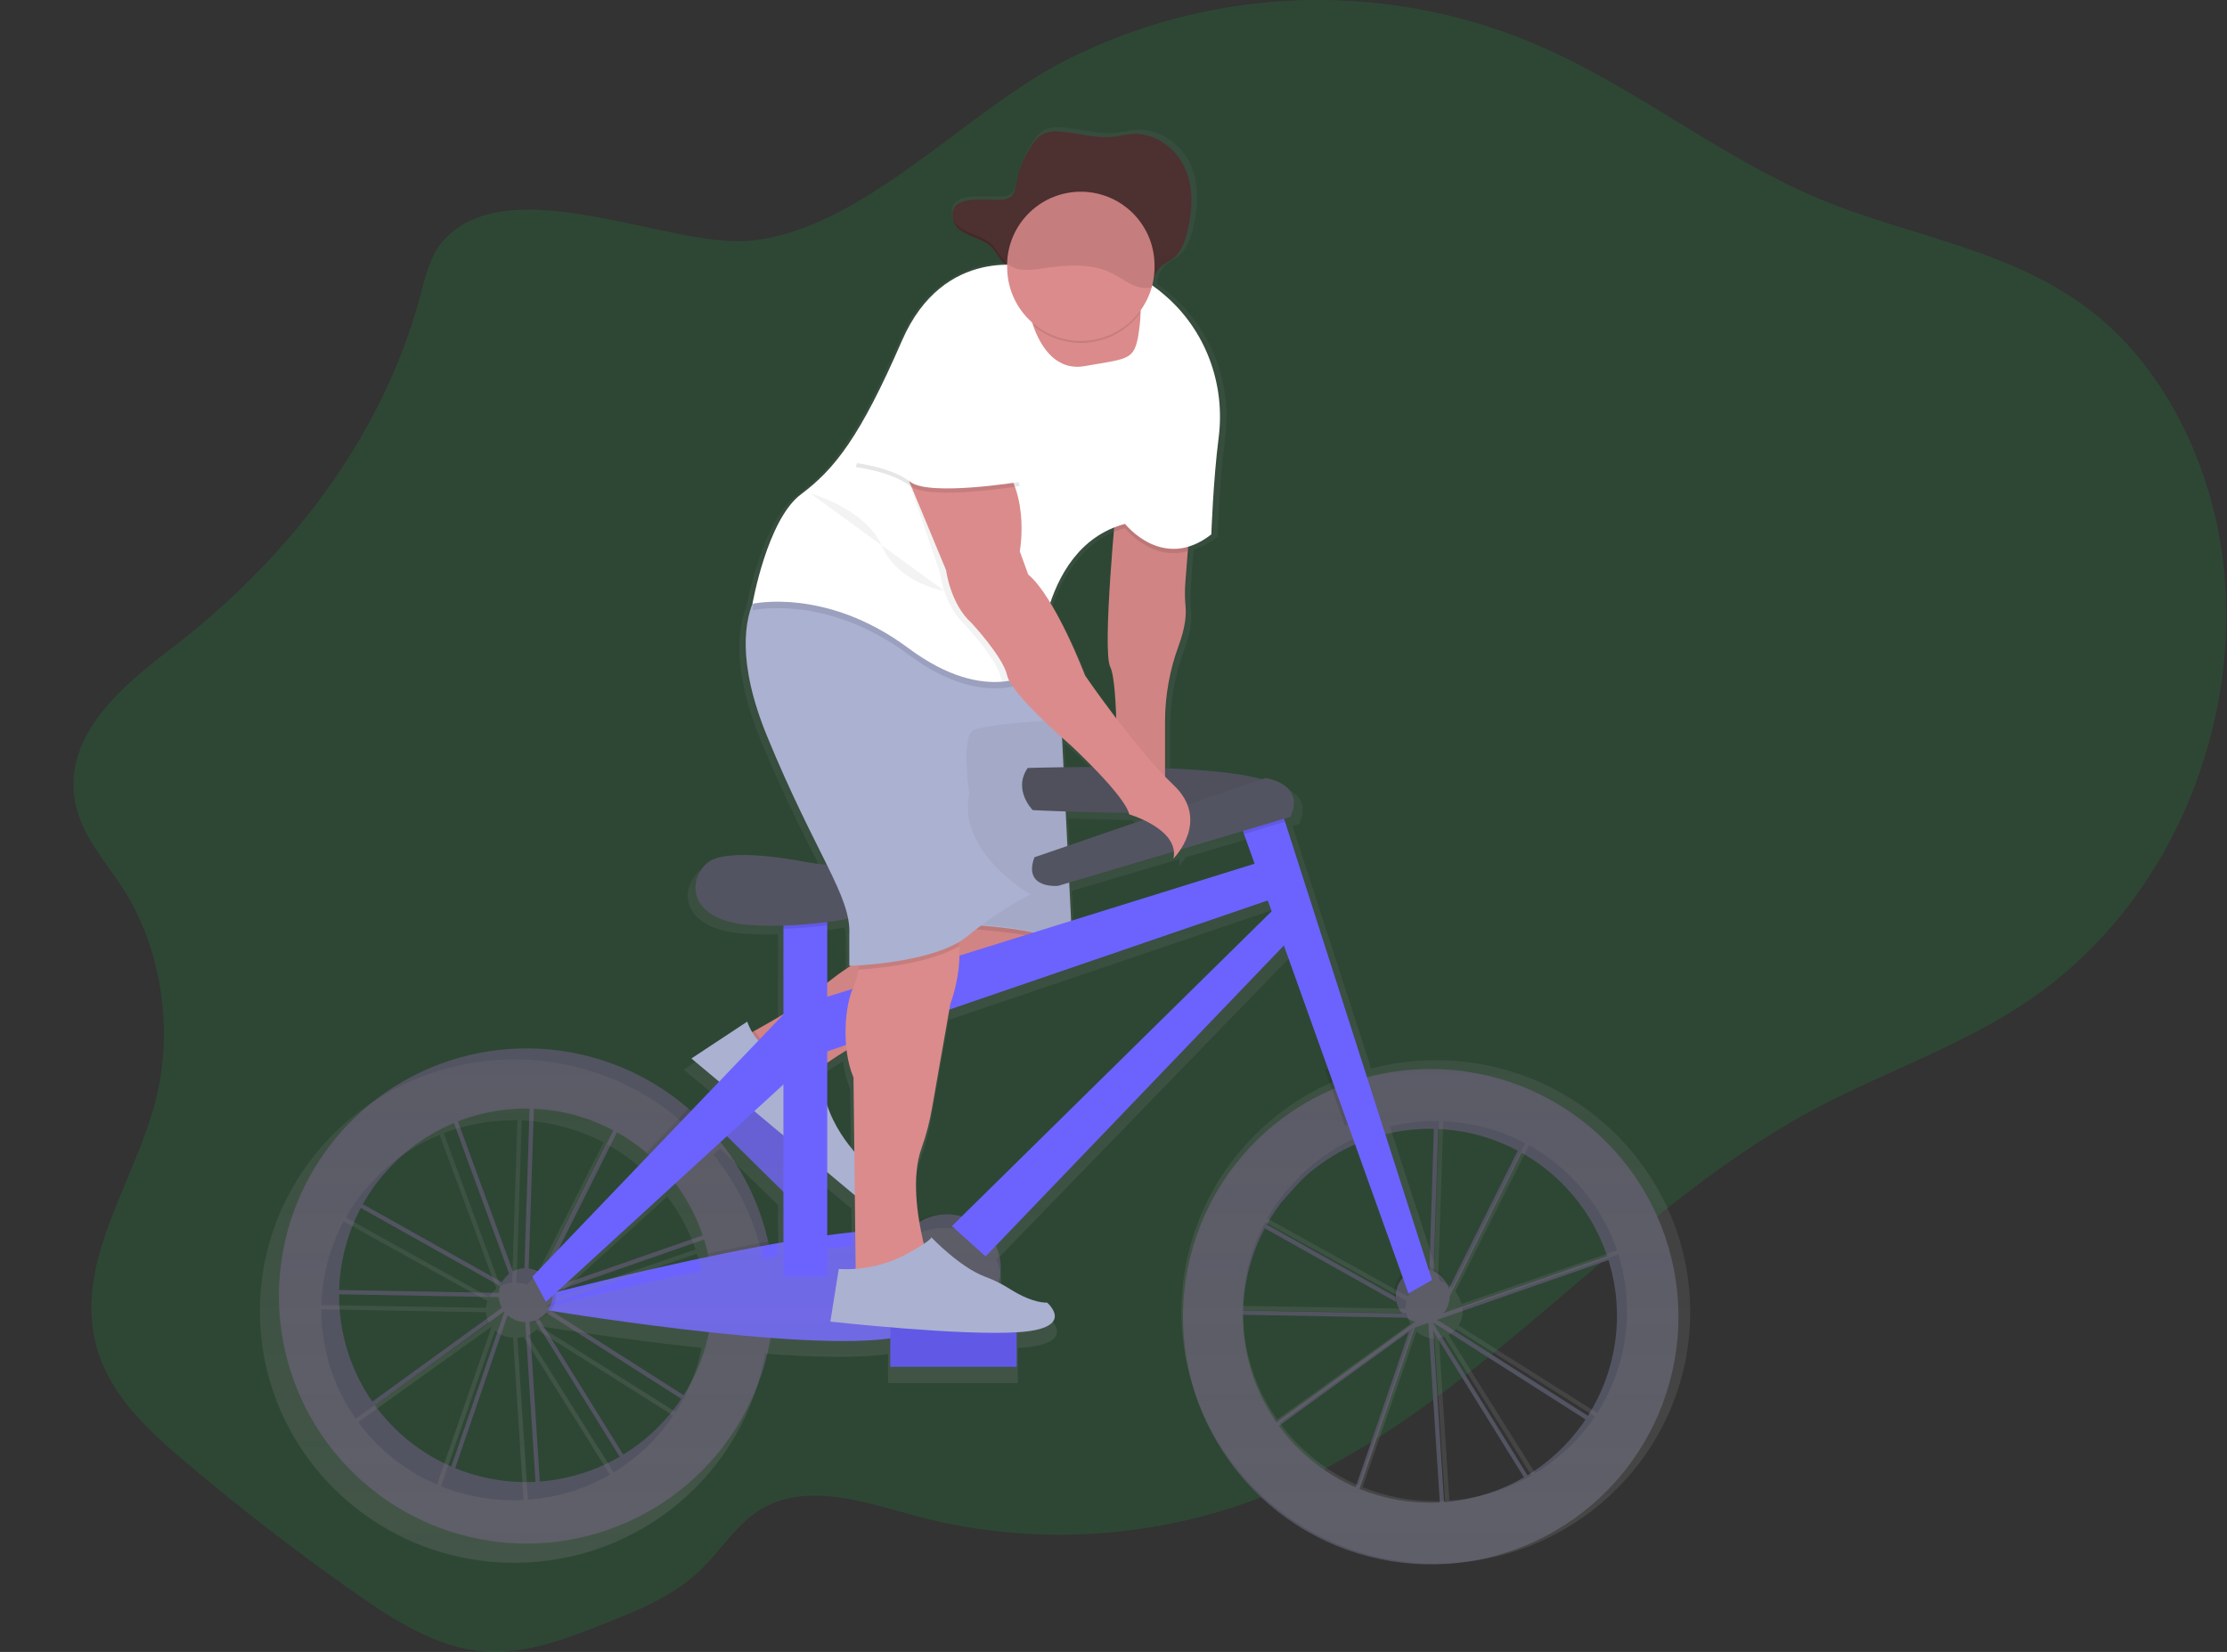 <svg width="1058" height="785" viewBox="0 0 1058 785" fill="none" xmlns="http://www.w3.org/2000/svg">
<rect x="0" y="0" width="1058" height="785" fill="#333333" stroke="none"/>
<g id="ride_bike 2">
<g clip-path="url(#clip0)">
<path id="Vector" opacity="0.1" d="M209.73 115.43C204.25 122.08 202.14 131.43 199.78 140.22C180.78 211.06 133.96 268.04 80.64 308.74C58.06 325.98 30.57 349.1 35.51 380.01C38.17 396.61 49.84 408.83 58.51 422.35C76.7 450.66 82.6 489.14 73.93 523.03C64.07 561.59 36.51 597.57 45.04 636.56C50.3 660.56 68.16 677.64 85.33 692.32C112.117 715.207 139.757 736.647 168.25 756.64C187.35 770.04 207.67 783.08 229.93 784.78C249.53 786.28 268.73 778.83 287.34 771.48C303.6 765.05 320.27 758.36 333.4 745.48C341.97 737.07 348.8 726.22 358.32 719.34C380.68 703.18 409.4 713.42 435.04 720.34C495.54 736.58 560.29 730.65 617.86 703.6C706.17 662.1 773.48 574.95 859.86 528.19C897 508.08 937.4 495.6 971.79 469.7C991.165 454.953 1007.81 436.936 1020.99 416.46C1046.99 376.35 1061.05 325.21 1056.99 275.15C1052.93 225.09 1030.18 176.85 994.45 148.59C956.2 118.34 907.89 112.69 864.37 94.53C819.43 75.77 779.45 43.53 734.94 23.4C698.924 7.157 659.728 -0.817 620.228 0.064C580.728 0.944 541.926 10.657 506.67 28.49C458.23 52.99 409.13 110.15 355.18 114.49C316.74 117.49 239.75 79.01 209.73 115.43Z" fill="#04FE4A"/>
<path id="Vector_2" d="M387 554.303L344.293 512.159L330.947 525.683L373.654 567.827L387 554.303Z" fill="#6C63FF"/>
<path id="Vector_3" opacity="0.1" d="M387 554.303L344.293 512.159L330.947 525.683L373.654 567.827L387 554.303Z" fill="black"/>
<g id="front-wheel">
<path id="Vector_4" d="M684.847 726.78L678.587 628.88L678.457 628.67L672.137 630.87L643.047 715.68L596.797 682.88L670.487 629.47L670.557 629.26L670.977 629.11L675.727 625.66L598.487 582.35L579.557 603.15L582.557 622.65L671.357 624.23V626.23L580.877 624.61L577.477 602.5L603.367 574.05L642.087 528.88L642.777 530.75L650.977 521.75L681.517 527.22V526.01L683.517 526.07V527.58L728.877 535.7L686.547 620.35L680.377 624.82V625.32V625.88L778.187 591.8L766.577 683.01L683.577 630.14L680.657 628.5L729.597 707.39L684.847 726.78ZM680.847 632.44L686.697 723.82L726.747 706.44L680.847 632.44ZM600.277 682.88L642.067 712.51L669.407 632.77L600.277 682.88ZM682.597 627.22L684.687 628.39L765.037 679.59L775.837 594.72L682.597 627.22ZM675.497 620.02L678.007 624.07L678.447 623.75L681.447 529.22L651.707 523.88L643.547 532.88L675.497 620.02ZM600.107 580.97L674.947 622.97L673.647 620.84L642.067 534.57L604.867 575.45L600.107 580.97ZM683.477 529.58L680.477 622.27L684.997 618.99L725.907 537.17L683.477 529.58Z" fill="#535461"/>
<path id="Vector_5" d="M679.757 508C669.144 507.988 658.578 509.415 648.347 512.24C643.071 513.695 637.904 515.523 632.887 517.71C606.157 529.297 584.674 550.387 572.594 576.898C560.514 603.41 558.697 633.459 567.492 661.233C576.287 689.008 595.071 712.533 620.209 727.259C645.348 741.984 675.054 746.863 703.582 740.952C732.109 735.04 757.431 718.759 774.648 695.257C791.865 671.755 799.754 642.702 796.789 613.72C793.823 584.738 780.215 557.885 758.595 538.356C736.975 518.828 708.881 508.012 679.747 508H679.757ZM679.357 714.09C659.076 714.082 639.408 707.137 623.62 694.407C607.831 681.678 596.872 663.931 592.562 644.113C588.252 624.295 590.851 603.599 599.928 585.463C609.004 567.326 624.011 552.84 642.457 544.41C647.149 542.262 652.021 540.532 657.017 539.24C669.229 536.07 681.977 535.537 694.411 537.678C706.845 539.818 718.681 544.581 729.13 551.652C739.58 558.722 748.404 567.937 755.015 578.683C761.627 589.429 765.873 601.46 767.473 613.975C769.073 626.49 767.989 639.202 764.293 651.265C760.598 663.329 754.375 674.467 746.04 683.939C737.704 693.41 727.447 700.998 715.951 706.196C704.455 711.395 691.984 714.086 679.367 714.09H679.357Z" fill="#535461"/>
</g>
<g id="hind-wheel">
<path id="Vector_6" d="M255.23 716.99L248.96 619.05L248.83 618.84L242.51 621.04L213.43 705.89L167.18 673.1L240.85 619.69L240.92 619.48L241.34 619.33L246.09 615.88L168.85 572.57L149.93 593.37L152.93 612.87L241.75 614.49V616.49L151.27 614.87L147.85 592.73L173.75 564.27L212.5 519.07L213.19 520.94L221.39 511.94L251.85 517.4V516.19L253.85 516.25V517.76L299.21 525.88L256.92 610.49L250.75 614.96V615.46V616.02L348.55 581.94L336.94 673.15L253.94 620.28L251.02 618.64L299.96 697.52L255.23 716.99ZM251.23 622.65L257.08 714.03L297.13 696.65L251.23 622.65ZM170.65 673.08L212.44 702.71L239.78 622.97L170.65 673.08ZM252.97 617.42L255.06 618.59L335.41 669.79L346.21 584.92L252.97 617.42ZM245.87 610.22L248.38 614.27L248.82 613.95L251.82 519.42L222.08 514.1L213.92 523.1L245.87 610.22ZM170.45 571.16L245.29 613.16L243.99 611.03L212.41 524.76L175.22 565.63L170.45 571.16ZM253.85 519.77L250.85 612.49L255.37 609.21L296.28 527.39L253.85 519.77Z" fill="#535461"/>
<path id="Vector_7" d="M364.92 589.95C360.909 572.131 352.79 555.495 341.21 541.37C336.911 536.121 332.171 531.25 327.04 526.81C307.314 509.779 282.491 499.779 256.467 498.381C230.443 496.983 204.692 504.265 183.254 519.085C161.816 533.904 145.906 555.422 138.02 580.262C130.134 605.102 130.719 631.857 139.683 656.328C148.647 680.799 165.482 701.601 187.547 715.47C209.612 729.339 235.657 735.488 261.595 732.954C287.533 730.42 311.895 719.345 330.858 701.468C349.822 683.591 362.312 659.923 366.37 634.18C367.314 628.119 367.789 621.994 367.79 615.86C367.797 607.144 366.834 598.454 364.92 589.95ZM249.73 704.3C231.498 704.281 213.714 698.647 198.797 688.164C183.879 677.682 172.552 662.859 166.356 645.712C160.16 628.565 159.395 609.926 164.165 592.329C168.935 574.732 179.009 559.031 193.018 547.361C207.026 535.692 224.288 528.619 242.457 527.106C260.627 525.593 278.821 529.712 294.567 538.904C310.312 548.096 322.845 561.914 330.46 578.48C338.076 595.045 340.405 613.554 337.13 631.49C333.38 651.933 322.58 670.414 306.611 683.718C290.642 697.021 270.514 704.304 249.73 704.3V704.3Z" fill="#535461"/>
</g>
<path id="Vector_8" opacity="0.1" d="M367.79 615.86C367.789 621.994 367.314 628.119 366.37 634.18C356.77 633.49 346.85 632.49 337.13 631.49C339.289 619.599 339.021 607.394 336.34 595.61C345.81 593.61 355.48 591.7 364.92 589.97C366.833 598.467 367.795 607.15 367.79 615.86V615.86Z" fill="black"/>
<path id="Vector_9" opacity="0.1" d="M393 585.38V606.65H372.19V588.65C379.39 587.4 386.39 586.29 393 585.38Z" fill="black"/>
<path id="Vector_10" d="M258.54 615.49C258.54 615.49 426.62 571.49 440.22 588.28C453.82 605.07 468.23 627.49 425.85 635.49C383.47 643.49 255.37 621.88 255.37 621.88L258.54 615.49Z" fill="#6C63FF"/>
<path id="Vector_11" opacity="0.1" d="M341.21 541.37L319.85 560.92C316.067 556.064 311.791 551.614 307.09 547.64L327.03 526.81C332.164 531.249 336.908 536.12 341.21 541.37V541.37Z" fill="black"/>
<path id="Vector_12" opacity="0.1" d="M251.34 628.27C258.415 628.27 264.15 622.535 264.15 615.46C264.15 608.385 258.415 602.65 251.34 602.65C244.265 602.65 238.53 608.385 238.53 615.46C238.53 622.535 244.265 628.27 251.34 628.27Z" fill="black"/>
<path id="Vector_13" d="M249.73 628.27C256.805 628.27 262.54 622.535 262.54 615.46C262.54 608.385 256.805 602.65 249.73 602.65C242.655 602.65 236.92 608.385 236.92 615.46C236.92 622.535 242.655 628.27 249.73 628.27Z" fill="#535461"/>
<path id="Vector_14" opacity="0.1" d="M675.13 627.07C682.205 627.07 687.94 621.335 687.94 614.26C687.94 607.185 682.205 601.45 675.13 601.45C668.055 601.45 662.32 607.185 662.32 614.26C662.32 621.335 668.055 627.07 675.13 627.07Z" fill="black"/>
<path id="Vector_15" d="M675.93 628.67C683.005 628.67 688.74 622.935 688.74 615.86C688.74 608.785 683.005 603.05 675.93 603.05C668.855 603.05 663.12 608.785 663.12 615.86C663.12 622.935 668.855 628.67 675.93 628.67Z" fill="#535461"/>
<path id="Vector_16" opacity="0.1" d="M448.22 628.27C462.364 628.27 473.83 616.804 473.83 602.66C473.83 588.516 462.364 577.05 448.22 577.05C434.076 577.05 422.61 588.516 422.61 602.66C422.61 616.804 434.076 628.27 448.22 628.27Z" fill="black"/>
<path id="Vector_17" d="M449.83 628.27C463.974 628.27 475.44 616.804 475.44 602.66C475.44 588.516 463.974 577.05 449.83 577.05C435.686 577.05 424.22 588.516 424.22 602.66C424.22 616.804 435.686 628.27 449.83 628.27Z" fill="#535461"/>
<path id="Vector_18" d="M442.992 600.736L442.984 600.742C439.977 602.991 439.362 607.253 441.611 610.26L461.937 637.441C464.186 640.448 468.448 641.063 471.455 638.814L471.463 638.808C474.471 636.559 475.085 632.297 472.836 629.29L452.51 602.109C450.261 599.102 446 598.487 442.992 600.736Z" fill="#6C63FF"/>
<path id="Vector_19" opacity="0.1" d="M440.48 596.99L414.48 610.99L406.48 604.99V600.99C415.464 600.352 424.193 597.718 432.03 593.28C434.43 591.92 436.69 590.58 438.5 589.4C439.55 594.03 440.48 596.99 440.48 596.99Z" fill="black"/>
<g id="hat">
<path id="Vector_20" d="M453.16 105.34C455.29 112.02 465.52 112.23 470.77 117.15C473.5 119.71 474.77 123.49 477.77 125.77C481.94 128.95 487.96 128.25 493.27 127.49C503.96 125.97 515.44 125.06 525.08 129.67C528.5 131.3 531.57 133.58 535.14 134.91C538.71 136.24 543.14 136.4 546.04 134.04C548.36 132.15 549.21 129.04 551.31 126.96C552.94 125.32 555.21 124.4 557.07 122.96C561.15 119.88 562.91 114.86 564.07 110.06C566.47 100.18 567.16 89.53 563.07 80.16C558.98 70.79 549.14 63.16 538.4 63.65C535.11 63.8 531.9 64.65 528.62 65.01C520.07 65.88 511.62 63.01 503.04 62.52C500.551 62.217 498.027 62.562 495.71 63.52C493.963 64.491 492.457 65.841 491.3 67.47C487.372 72.615 484.682 78.597 483.44 84.95C482.44 89.74 482.39 94.08 476.52 94.82C469.85 95.7 448.65 91.21 453.16 105.34Z" fill="#472727"/>
</g>
<g id="body">
<path id="Vector_21" d="M682.13 503.84C671.758 503.834 661.428 505.151 651.39 507.76L614.52 393.96L614.04 392.48L617.18 391.56C624.58 375.29 604.85 372.85 604.85 372.85L603.19 373.41C592.76 370.41 574.69 368.82 555.94 368.08V345.36C555.987 332.9 558.239 320.546 562.59 308.87C563.12 307.44 563.59 306.1 563.95 304.82C564.03 304.56 564.11 304.3 564.18 304.05L564.31 303.58C564.4 303.25 564.5 302.91 564.58 302.58C564.66 302.25 564.7 302.12 564.75 301.88C564.8 301.64 564.87 301.41 564.92 301.18L564.99 300.85C565.07 300.51 565.14 300.18 565.21 299.85C565.21 299.71 565.26 299.57 565.29 299.43C565.32 299.29 565.4 298.87 565.45 298.59C565.5 298.31 565.51 298.21 565.54 298.02C565.57 297.83 565.61 297.6 565.64 297.4C565.67 297.2 565.64 297.14 565.69 297.01C565.74 296.88 565.76 296.52 565.79 296.28V296.09C565.79 295.8 565.86 295.51 565.88 295.23C565.9 294.95 565.88 294.98 565.88 294.85C565.88 294.72 565.88 294.44 565.88 294.24C565.88 294.04 565.88 294.04 565.88 293.94C565.88 293.84 565.88 293.52 565.88 293.31C565.88 293.1 565.88 292.89 565.88 292.69C565.88 292.49 565.88 292.53 565.88 292.45C565.88 292.37 565.88 292.12 565.88 291.96C565.88 291.8 565.88 291.75 565.88 291.66C565.88 291.57 565.88 291.42 565.88 291.3C565.88 291.18 565.88 291.05 565.88 290.93C565.88 290.81 565.88 290.69 565.88 290.57C565.88 290.45 565.88 290.36 565.88 290.26C565.494 286.392 565.44 282.497 565.72 278.62L567.12 261.1C571.241 259.839 575.083 257.802 578.44 255.1C578.44 255.1 579.33 228.97 582.01 208.29C583.734 195.426 582.179 182.335 577.488 170.233C572.797 158.131 565.124 147.412 555.18 139.07C553.38 137.58 551.51 136.15 549.56 134.82C549.93 133.406 550.21 131.97 550.4 130.52C551.291 128.886 552.358 127.354 553.58 125.95C555.26 124.29 557.58 123.34 559.5 121.95C563.69 118.82 565.5 113.72 566.7 108.84C569.16 98.84 569.87 87.97 565.7 78.45C561.53 68.93 551.39 61.16 540.36 61.66C536.98 61.81 533.68 62.66 530.36 63.05C521.58 63.94 512.89 61.05 504.08 60.52C501.526 60.207 498.934 60.551 496.55 61.52C494.761 62.499 493.213 63.866 492.02 65.52C487.988 70.738 485.222 76.821 483.94 83.29C482.86 88.16 482.86 92.57 476.83 93.29C470.04 94.14 448.25 89.58 452.83 103.94C455.02 110.73 465.53 110.94 470.92 115.94C473.72 118.54 475.01 122.38 478.09 124.7L478.21 124.78C464.21 124.99 441.1 130.53 427.48 161.52C406.94 208.28 394.61 223.52 378.17 235.73C362.53 247.34 355.26 284.73 354.59 288.31C350.26 299.24 347.9 319.31 361.73 352.63C373.45 380.88 383.65 400.11 390.84 414.56L389.43 414.43C386.43 414.2 383.445 413.803 380.49 413.24C368.9 411.04 339.69 406.44 331.83 414.24C321.96 424 325.25 441.09 351.56 443.53C357.576 444.035 363.617 444.175 369.65 443.95V486.8L369.08 487.15C363.93 490.22 358.97 492.97 355.63 494.78L354.41 495.44C353.446 493.857 352.643 492.182 352.01 490.44L324.85 508.3L338.33 519.49L324.62 533.66C324.19 533.28 323.77 532.89 323.34 532.51C301.33 513.684 273.303 503.368 244.34 503.43C177.59 503.43 123.49 556.98 123.49 623.03C123.49 689.08 177.6 742.63 244.34 742.63C304.12 742.63 353.76 699.63 363.47 643.25C386.47 644.96 407.85 645.48 421.89 643.43V657.21H483.52V640.55L485.06 640.45C512.79 638.45 498.41 626.22 498.41 626.22C492.05 626.22 485.05 622.68 480.13 619.59C478.4 618.5 476.62 617.51 474.8 616.59C476.47 610.663 475.963 604.335 473.37 598.75L613.94 453.75L635.42 513.15L633.99 513.74C591.2 532.14 561.27 574.35 561.27 623.48C561.27 689.54 615.38 743.08 682.12 743.08C748.86 743.08 802.98 689.49 802.98 623.49C802.98 557.49 748.85 503.84 682.13 503.84ZM688.57 713.1L683.57 635.91C684.495 635.78 685.403 635.552 686.28 635.23L727.58 701.12C715.646 708.003 702.31 712.099 688.57 713.1V713.1ZM607.96 676.22L671.21 630.85L671.33 631.01L645.39 705.9C630.503 699.499 617.586 689.256 607.96 676.22V676.22ZM724.56 543.29L689.85 611.92C688.227 610.412 686.249 609.339 684.1 608.8L683.26 606.21L685.65 532.81C699.237 533.364 712.529 536.941 724.56 543.28V543.29ZM681.43 600.49L660.29 535.26C667.308 533.59 674.496 532.748 681.71 532.75H683.63L681.43 600.49ZM643.85 540.86C644.32 540.65 644.85 540.46 645.27 540.25L671.35 612.49C670.319 613.54 669.474 614.757 668.85 616.09L601.99 578.99C604.505 574.589 607.385 570.408 610.6 566.49L618.06 558.38C625.591 551.107 634.314 545.181 643.85 540.86ZM601.1 580.77L668.24 618.03C667.937 619.131 667.783 620.268 667.78 621.41C667.78 621.58 667.78 621.75 667.78 621.92L590.52 620.56C590.881 606.659 594.491 593.036 601.06 580.78L601.1 580.77ZM694.83 621.64L768.85 596.11C772.786 608.631 773.925 621.862 772.189 634.871C770.452 647.881 765.882 660.35 758.8 671.4L692.92 629.85C694.213 627.813 694.906 625.453 694.92 623.04C694.902 622.575 694.858 622.111 694.79 621.65L694.83 621.64ZM768.25 594.17L694.44 619.63C693.7 617.482 692.692 615.436 691.44 613.54L726.44 544.25C746.055 555.16 760.935 572.947 768.21 594.18L768.25 594.17ZM594.46 399.87L599.65 414.21L510.13 441.79L509.2 423.3L560.2 408.3C560.306 409.444 560.235 410.598 559.99 411.72C561.278 410.369 562.44 408.903 563.46 407.34L593.88 398.4L594.46 399.87ZM250.78 712.67L245.78 635.67C246.792 635.655 247.798 635.524 248.78 635.28L289.78 700.75C277.844 707.61 264.512 711.685 250.78 712.67V712.67ZM170.17 675.81L233.42 630.49L233.54 630.65L207.6 705.49C192.713 699.089 179.796 688.846 170.17 675.81V675.81ZM152.7 620.15C153.068 606.248 156.684 592.624 163.26 580.37L231.54 618.26C231.172 619.302 230.94 620.388 230.85 621.49L152.7 620.15ZM286.77 542.88L255.14 605.49L250.3 610.49C248.79 609.91 247.187 609.612 245.57 609.61H245.38L247.85 532.41C261.441 532.962 274.737 536.538 286.77 542.88V542.88ZM317.03 568.58C322.807 576.208 327.324 584.713 330.41 593.77L263.92 616.7L317.03 568.58ZM260.08 620.18L331.08 595.71C331.747 597.917 332.36 600.16 332.92 602.44C333.04 602.96 333.15 603.44 333.26 603.99C301.35 610.62 271.59 617.94 259.14 621.07L260.08 620.18ZM243.32 609.64C241.338 609.721 239.4 610.247 237.65 611.18L210.76 538.49C221.339 534.411 232.582 532.326 243.92 532.34C244.56 532.34 245.2 532.34 245.84 532.34L243.32 609.64ZM235.85 612.34C234.41 613.433 233.211 614.812 232.33 616.39L164.25 578.58C166.76 574.169 169.637 569.978 172.85 566.05L180.33 557.91C188.582 549.951 198.256 543.614 208.85 539.23L235.85 612.34ZM333.37 640.49C331.169 651.333 326.971 661.672 320.99 670.98L256.33 630.2C269.52 632.3 300.56 637 333.37 640.49ZM362.24 596.69C358.232 579.131 350.278 562.716 338.98 548.69L342.15 545.82L369.71 572.73V597.01C367.35 597.417 364.973 597.837 362.58 598.27C362.47 597.74 362.37 597.22 362.25 596.7L362.24 596.69ZM369.71 545.58L369.11 545L369.71 545.49V545.58ZM391.09 510.35L391.16 510.3L392.67 509.3L393.34 508.85L394.08 508.36L394.92 507.81L395.7 507.31L396.65 506.7L397.44 506.2L398.6 505.48L399.31 505.04L400.55 504.29C401.041 508.827 402.172 513.271 403.91 517.49L404.3 553.32C398.502 546.803 394.016 539.228 391.09 531.01V510.35ZM505.7 353.35C508.13 355.51 509.7 356.85 509.7 356.85C509.7 356.85 514.85 361.49 520.71 367.49C515.5 367.49 510.66 367.49 506.41 367.6L505.7 353.35ZM507.49 389C515.84 389.29 526.7 389.58 538.26 389.66C538.34 389.91 538.42 390.16 538.47 390.39C540.831 391.119 543.14 392.008 545.38 393.05L508.32 405.63L507.49 389ZM516.91 323.3C516.91 323.3 509.28 303.3 499.97 288.18C504.88 273.8 514.03 258.59 531.12 251.85L531 253.22L530.94 253.96C530.4 260.27 529.78 267.96 529.25 275.86V276.32C529.19 277.26 529.127 278.203 529.06 279.15V279.64L528.99 280.8L528.92 281.94L528.86 282.94C528.82 283.607 528.78 284.273 528.74 284.94V285.51C528.74 286.083 528.71 286.657 528.65 287.23V287.9C528.617 288.567 528.583 289.253 528.55 289.96V290.08C528.51 290.847 528.477 291.607 528.45 292.36V292.7C528.45 293.367 528.423 294.06 528.37 294.78V294.94C528.31 296.467 528.263 297.957 528.23 299.41V299.57C528.23 301.02 528.17 302.42 528.15 303.77V303.89C528.15 305.25 528.15 306.55 528.15 307.78C528.15 308.373 528.15 308.953 528.15 309.52V309.63C528.15 310.75 528.22 311.8 528.28 312.77V312.95C528.34 313.89 528.42 314.76 528.51 315.53V315.71C528.55 316.037 528.593 316.347 528.64 316.64V316.8C528.7 317.12 528.75 317.43 528.82 317.7V317.81C528.87 318.04 528.93 318.25 528.99 318.44L529.04 318.61C529.104 318.805 529.181 318.995 529.27 319.18C530.98 322.56 531.8 332.96 532.17 343.97C523.36 332.59 516.9 323.28 516.9 323.28L516.91 323.3ZM391.09 592.05V563.22L404.53 574.36L404.72 592.07C400.42 592.49 395.85 593.07 391.08 593.69L391.09 592.05ZM391.09 442.33C394.57 441.89 397.99 441.33 401.3 440.79C401.793 443.264 401.981 445.79 401.86 448.31V463.56H402.55C398.591 466.069 394.766 468.782 391.09 471.69V442.34V442.33ZM304.15 554.82L259.94 600.49L288.56 543.84C293.625 546.659 298.409 549.954 302.85 553.68C303.3 554.05 303.72 554.49 304.15 554.82ZM152.67 622.63C152.67 622.48 152.67 622.33 152.67 622.18L230.85 623.56C230.976 625.369 231.483 627.131 232.34 628.73L169.01 674.16C158.367 659.086 152.659 641.083 152.67 622.63V622.63ZM243.93 712.94C232.132 712.953 220.442 710.692 209.5 706.28L235.13 632.28C237.498 634.398 240.553 635.588 243.73 635.63L248.73 712.8C247.14 712.89 245.54 712.94 243.93 712.94ZM291.55 699.66L250.76 634.59C252.327 633.923 253.75 632.958 254.95 631.75L319.85 672.69C312.475 683.618 302.82 692.819 291.55 699.66V699.66ZM456.73 584.59C454.365 583.922 451.918 583.585 449.46 583.59H448.64H447.82C443.663 583.578 439.562 584.548 435.85 586.42C434.11 575.68 433.23 562 437.12 551.47C439.436 545.109 441.176 538.552 442.32 531.88L450.67 484.66L606.04 431.94L607.94 437.2L456.73 584.59ZM590.46 623.04C590.46 622.89 590.46 622.74 590.46 622.59L667.99 623.96C668.562 625.736 669.264 627.467 670.09 629.14L606.76 674.57C596.131 659.491 590.437 641.488 590.46 623.04V623.04ZM681.72 713.35C669.922 713.363 658.232 711.102 647.29 706.69L672.92 632.69C675.288 634.808 678.343 635.998 681.52 636.04L686.52 713.22C684.927 713.307 683.327 713.35 681.72 713.35V713.35ZM729.35 700.08L688.16 634.38C689.498 633.633 690.696 632.659 691.7 631.5L757.7 673.11C750.309 684.043 740.637 693.244 729.35 700.08V700.08Z" fill="url(#paint0_linear)"/>
<path id="Vector_22" d="M354.48 491.99C354.48 491.99 379.27 478.91 388.85 470.49C394.617 465.444 400.818 460.917 407.38 456.96L438.48 438.03L503.48 433.03L506.48 444.03C506.48 444.03 511.48 460.03 461.48 474.03C411.48 488.03 386.48 510.03 386.48 510.03C386.48 510.03 354.48 520.99 354.48 491.99Z" fill="#DB8B8B"/>
<path id="Vector_23" opacity="0.1" d="M389.13 507.86C387.36 509.21 386.48 509.99 386.48 509.99C386.48 509.99 354.48 520.99 354.48 491.99C354.48 491.99 356.03 491.17 358.48 489.8C360.955 493.831 364.423 497.16 368.551 499.469C372.679 501.778 377.33 502.99 382.06 502.99H385.45L389.13 507.86Z" fill="black"/>
<path id="Vector_24" opacity="0.05" d="M505.54 449.55C502.76 455.44 493.17 465.12 461.48 473.99C420.87 485.36 396.75 501.99 389.13 507.86C387.36 509.21 386.48 509.99 386.48 509.99C386.48 509.99 354.48 520.99 354.48 491.99C354.48 491.99 356.03 491.17 358.48 489.8C365.91 485.73 381.64 476.8 388.82 470.45C394.586 465.403 400.787 460.875 407.35 456.92L438.45 437.99L450.03 437.1L503.45 432.99L506.45 443.99C506.45 443.99 507.15 446.14 505.54 449.55Z" fill="black"/>
<path id="Vector_25" d="M354.98 485.49L328.48 502.99L406.08 567.99C406.08 567.99 417.48 560.99 411.48 552.99C411.48 552.99 391.48 535.99 390.48 511.99L384.48 503.99H381.09C375.358 503.991 369.767 502.211 365.089 498.897C360.412 495.583 356.88 490.898 354.98 485.49V485.49Z" fill="#ABB1D1"/>
<path id="Vector_26" opacity="0.1" d="M505.54 449.55C489.54 441.82 450.48 440.99 450.48 440.99L450.06 437.1L503.48 432.99L506.48 443.99C506.48 443.99 507.15 446.14 505.54 449.55Z" fill="black"/>
<path id="Vector_27" d="M450.48 438.99C450.48 438.99 497.48 439.99 509.48 449.99L503.48 328.99H438.48L450.48 438.99Z" fill="#ABB1D1"/>
<path id="Vector_28" opacity="0.05" d="M450.48 438.49C450.48 438.49 497.48 439.49 509.48 449.49L503.48 328.49H438.48L450.48 438.49Z" fill="black"/>
<path id="Vector_29" d="M488.24 364.95C488.24 364.95 605.89 360.95 608.29 376.16C610.69 391.37 490.64 384.96 490.64 384.96C490.64 384.96 481.04 375.35 488.24 364.95Z" fill="#535461"/>
<path id="Vector_30" opacity="0.05" d="M488.24 364.95C488.24 364.95 605.89 360.95 608.29 376.16C610.69 391.37 490.64 384.96 490.64 384.96C490.64 384.96 481.04 375.35 488.24 364.95Z" fill="black"/>
<path id="Vector_31" d="M393 425.78H372.19V606.66H393V425.78Z" fill="#6C63FF"/>
<path id="Vector_32" opacity="0.1" d="M393 425.77V439.7C386.08 440.6 379 441.17 372.19 441.39V425.77H393Z" fill="black"/>
<path id="Vector_33" d="M391.44 410.78C388.52 410.554 385.616 410.164 382.74 409.61C371.46 407.45 343.02 402.92 335.37 410.61C325.77 420.21 328.97 437.02 354.58 439.42C380.19 441.82 424.21 435.42 433.02 425.81C433.02 425.77 417.09 412.75 391.44 410.78Z" fill="#535461"/>
<path id="Vector_34" d="M387.4 475.4L605.9 407.37L613.1 424.18L389 501.01L387.4 475.4Z" fill="#6C63FF"/>
<path id="Vector_35" d="M452.23 582.65L609.9 427.38L618.7 440.18L468.23 597.05L452.23 582.65Z" fill="#6C63FF"/>
<path id="Vector_36" opacity="0.1" d="M653.58 529.85C648.584 531.142 643.712 532.872 639.02 535.02L629.46 508.31C634.477 506.123 639.644 504.295 644.92 502.84L653.58 529.85Z" fill="black"/>
<path id="Vector_37" d="M680.33 608.26L669.13 614.66L590.99 396.33L587.49 386.56L605.9 376.15L610.51 390.53L680.33 608.26Z" fill="#6C63FF"/>
<path id="Vector_38" opacity="0.1" d="M610.51 390.53L590.99 396.33L587.49 386.56L605.9 376.15L610.51 390.53Z" fill="black"/>
<path id="Vector_39" d="M491.44 407.37L601.09 369.75C601.09 369.75 620.3 372.15 613.09 388.16L502.65 420.97C502.65 420.97 485.85 422.57 491.44 407.37Z" fill="#535461"/>
<path id="Vector_40" d="M252.94 606.66L378.59 475.4L382.6 505.81L259.34 618.66L252.94 606.66Z" fill="#6C63FF"/>
<path id="Vector_41" d="M565.48 246.99L563.1 277.1C562.826 280.914 562.876 284.744 563.25 288.55C563.56 291.92 563.25 297.82 559.95 306.82C555.713 318.317 553.523 330.467 553.48 342.72V376.99L530.48 372.99C530.48 372.99 531.48 324.99 527.48 316.99C523.48 308.99 530.48 237.99 530.48 237.99L565.48 246.99Z" fill="#DB8B8B"/>
<path id="Vector_42" opacity="0.05" d="M564.3 261.91L563.1 277.1C562.83 280.911 562.883 284.738 563.26 288.54C563.57 291.91 563.26 297.81 559.96 306.82C555.723 318.317 553.533 330.467 553.49 342.72V376.99L530.49 372.99C530.49 372.99 531.49 324.99 527.49 316.99C524.66 311.32 527.34 274.05 529.15 252.78C529.9 244.03 530.49 237.99 530.49 237.99L565.49 246.99L564.3 261.91Z" fill="black"/>
<path id="Vector_43" d="M451.5 476.99L442.85 526.19C441.759 532.759 440.086 539.218 437.85 545.49C432.78 559.35 436.02 578.78 438.48 589.38C439.57 594.06 440.48 597.02 440.48 597.02L414.48 611.02L406.48 605.02V601.02L405.48 512.02C399.48 498.02 401.48 477.02 405.48 469.02C406.617 466.392 407.417 463.63 407.86 460.8C409.86 450.08 410.48 435.02 410.48 435.02C410.48 435.02 426.48 408.02 445.48 426.02C452.48 432.65 455.14 441.32 455.7 449.62C456.68 463.83 451.5 476.99 451.5 476.99Z" fill="#DB8B8B"/>
<path id="Vector_44" opacity="0.1" d="M455.7 449.59C441.83 457.83 417.7 460.16 407.86 460.77C409.86 450.05 410.48 434.99 410.48 434.99C410.48 434.99 426.48 407.99 445.48 425.99C452.48 432.62 455.14 441.29 455.7 449.59Z" fill="black"/>
<path id="Vector_45" d="M489.48 424.99C478.846 430.653 468.797 437.352 459.48 444.99C443.48 457.99 403.48 458.99 403.48 458.99V443.99C404.48 425.99 387.48 405.99 364.48 349.99C349.79 314.23 353.86 293.99 358.72 283.99C361.48 278.34 364.48 275.99 364.48 275.99L489.48 299.99L493.95 313.39L503.48 341.99C503.48 341.99 468.48 343.99 462.48 346.99C456.48 349.99 460.48 376.99 460.48 376.99C454.48 404.99 489.48 424.99 489.48 424.99Z" fill="#ABB1D1"/>
<path id="Vector_46" opacity="0.1" d="M565.48 246.99L564.3 261.91C546.9 266.91 534.48 250.99 534.48 250.99C532.665 251.477 530.882 252.074 529.14 252.78C529.89 244.03 530.48 237.99 530.48 237.99L565.48 246.99Z" fill="black"/>
<path id="Vector_47" opacity="0.1" d="M493.95 313.39C493.48 318.06 493.48 320.99 493.48 320.99C493.48 320.99 470.48 339.99 431.48 310.99C392.48 281.99 357.48 289.99 357.48 289.99C357.48 289.99 357.89 287.67 358.72 283.99C361.48 278.34 364.48 275.99 364.48 275.99L489.48 299.99L493.95 313.39Z" fill="black"/>
<path id="Vector_48" d="M578.96 207.94C576.35 228.29 575.48 253.94 575.48 253.94C552.48 271.94 534.48 248.94 534.48 248.94C512.76 254.77 502.55 273.78 497.74 290.37C495.164 299.344 493.732 308.607 493.48 317.94C493.48 317.94 487.4 322.94 476.2 323.94C465.61 324.83 450.43 322.07 431.48 307.94C392.48 278.94 357.48 286.94 357.48 286.94C357.48 286.94 364.48 246.94 380.48 234.94C396.48 222.94 408.48 207.94 428.48 161.94C448.48 115.94 489.48 126.94 489.48 126.94C489.48 126.94 491.48 117.94 528.48 126.94C537.492 129.302 545.834 133.721 552.85 139.85C572.64 156.49 582.24 182.3 578.96 207.94Z" fill="white"/>
<path id="Vector_49" d="M541.85 149.49C541.8 150.82 541.69 152.3 541.51 153.95C539.51 171.95 537.51 169.95 515.51 173.95C501.83 176.44 494.72 165.01 491.3 156.01C490.062 152.75 489.128 149.382 488.51 145.95L536.51 137.95C536.51 137.95 542.26 136.34 541.85 149.49Z" fill="#DB8B8B"/>
<path id="Vector_50" opacity="0.05" d="M497.74 290.42C495.164 299.394 493.732 308.657 493.48 317.99C493.48 317.99 487.4 322.99 476.2 323.99C475.884 323.353 475.643 322.682 475.48 321.99C473.48 312.99 458.48 296.99 458.48 296.99C448.48 287.99 446.48 271.99 446.48 271.99L429.98 223.49L424.48 218.99C424.48 218.99 447.48 200.99 467.48 215.99C487.48 230.99 481.48 262.99 481.48 262.99L485.48 273.99C489.63 277.49 493.85 283.66 497.74 290.42Z" fill="black"/>
<path id="Vector_51" d="M427.48 217.99L449.48 270.99C449.48 270.99 451.48 286.99 461.48 295.99C461.48 295.99 476.48 311.99 478.48 320.99C480.48 329.99 508.48 353.99 508.48 353.99C508.48 353.99 534.48 377.99 536.48 386.99C536.48 386.99 560.48 393.99 557.48 407.99C557.48 407.99 575.48 389.99 557.48 372.99C539.48 355.99 515.48 320.99 515.48 320.99C515.48 320.99 501.48 283.99 488.48 272.99L484.48 261.99C484.48 261.99 490.48 229.99 470.48 214.99C450.48 199.99 427.48 217.99 427.48 217.99Z" fill="#DB8B8B"/>
<path id="Vector_52" opacity="0.1" d="M470.48 175.99L484.48 230.99C484.48 230.99 441.48 237.99 432.48 230.99C423.48 223.99 406.48 221.99 406.48 221.99C406.48 221.99 424.48 169.99 434.48 163.99C444.48 157.99 470.48 175.99 470.48 175.99Z" fill="black"/>
<path id="Vector_53" d="M470.48 173.99L484.48 228.99C484.48 228.99 441.48 235.99 432.48 228.99C423.48 221.99 406.48 219.99 406.48 219.99C406.48 219.99 424.48 167.99 434.48 161.99C444.48 155.99 470.48 173.99 470.48 173.99Z" fill="white"/>
<path id="Vector_54" opacity="0.1" d="M541.85 148.49C539.049 152.356 535.487 155.609 531.383 158.047C527.278 160.485 522.718 162.058 517.983 162.669C513.248 163.28 508.439 162.915 503.85 161.598C499.261 160.281 494.99 158.039 491.3 155.01C490.062 151.75 489.128 148.382 488.51 144.95L536.51 136.95C536.51 136.95 542.26 135.34 541.85 148.49Z" fill="black"/>
<path id="Vector_55" d="M548.48 126.99C548.48 136.273 544.793 145.175 538.229 151.739C531.665 158.303 522.763 161.99 513.48 161.99C504.197 161.99 495.295 158.303 488.731 151.739C482.168 145.175 478.48 136.273 478.48 126.99C478.48 126.41 478.48 125.83 478.48 125.25C478.711 115.967 482.62 107.157 489.346 100.756C496.073 94.356 505.067 90.889 514.35 91.12C523.633 91.351 532.443 95.26 538.844 101.986C545.245 108.713 548.711 117.707 548.48 126.99V126.99Z" fill="#DB8B8B"/>
<path id="Vector_56" opacity="0.1" d="M548.48 126.99C548.483 130.216 548.039 133.426 547.16 136.53C544.455 137.12 541.633 136.861 539.08 135.79C535.34 134.32 532.13 131.79 528.54 129.97C518.43 124.85 506.4 125.86 495.2 127.55C489.64 128.39 483.33 129.17 478.96 125.63C478.81 125.511 478.666 125.385 478.53 125.25C478.761 115.967 482.67 107.157 489.396 100.756C496.123 94.356 505.117 90.889 514.4 91.12C523.683 91.351 532.493 95.26 538.894 101.986C545.295 108.713 548.761 117.707 548.53 126.99H548.48Z" fill="black"/>
<path id="Vector_57" opacity="0.05" d="M384.98 234.49C384.98 234.49 410.98 241.49 418.98 259.49C426.98 277.49 448.62 280.78 448.62 280.78" fill="black"/>
</g>
<path id="Vector_58" d="M482.98 630.49H422.98V649.49H482.98V630.49Z" fill="#6C63FF"/>
<path id="Vector_59" opacity="0.1" d="M482.98 630.49H422.98V649.49H482.98V630.49Z" fill="black"/>
<path id="Vector_60" d="M431.99 595.23C437.36 592.23 442.07 589.23 442.48 587.99C442.48 587.99 456.03 602.29 468.1 606.73C472.159 608.229 476.044 610.16 479.69 612.49C484.47 615.49 491.29 619.02 497.48 619.02C497.48 619.02 511.48 631.02 484.48 633.02C457.48 635.02 394.48 628.02 394.48 628.02L398.48 603.02C410.167 603.705 421.804 601 431.99 595.23Z" fill="#ABB1D1"/>
</g>
</g>
<defs>
<linearGradient id="paint0_linear" x1="463.23" y1="743.05" x2="463.23" y2="60.49" gradientUnits="userSpaceOnUse">
<stop stop-color="#808080" stop-opacity="0.25"/>
<stop offset="0.54" stop-color="#808080" stop-opacity="0.12"/>
<stop offset="1" stop-color="#808080" stop-opacity="0.1"/>
</linearGradient>
<clipPath id="clip0">
<rect width="1057.7" height="784.98" fill="white"/>
</clipPath>
</defs>
</svg>
